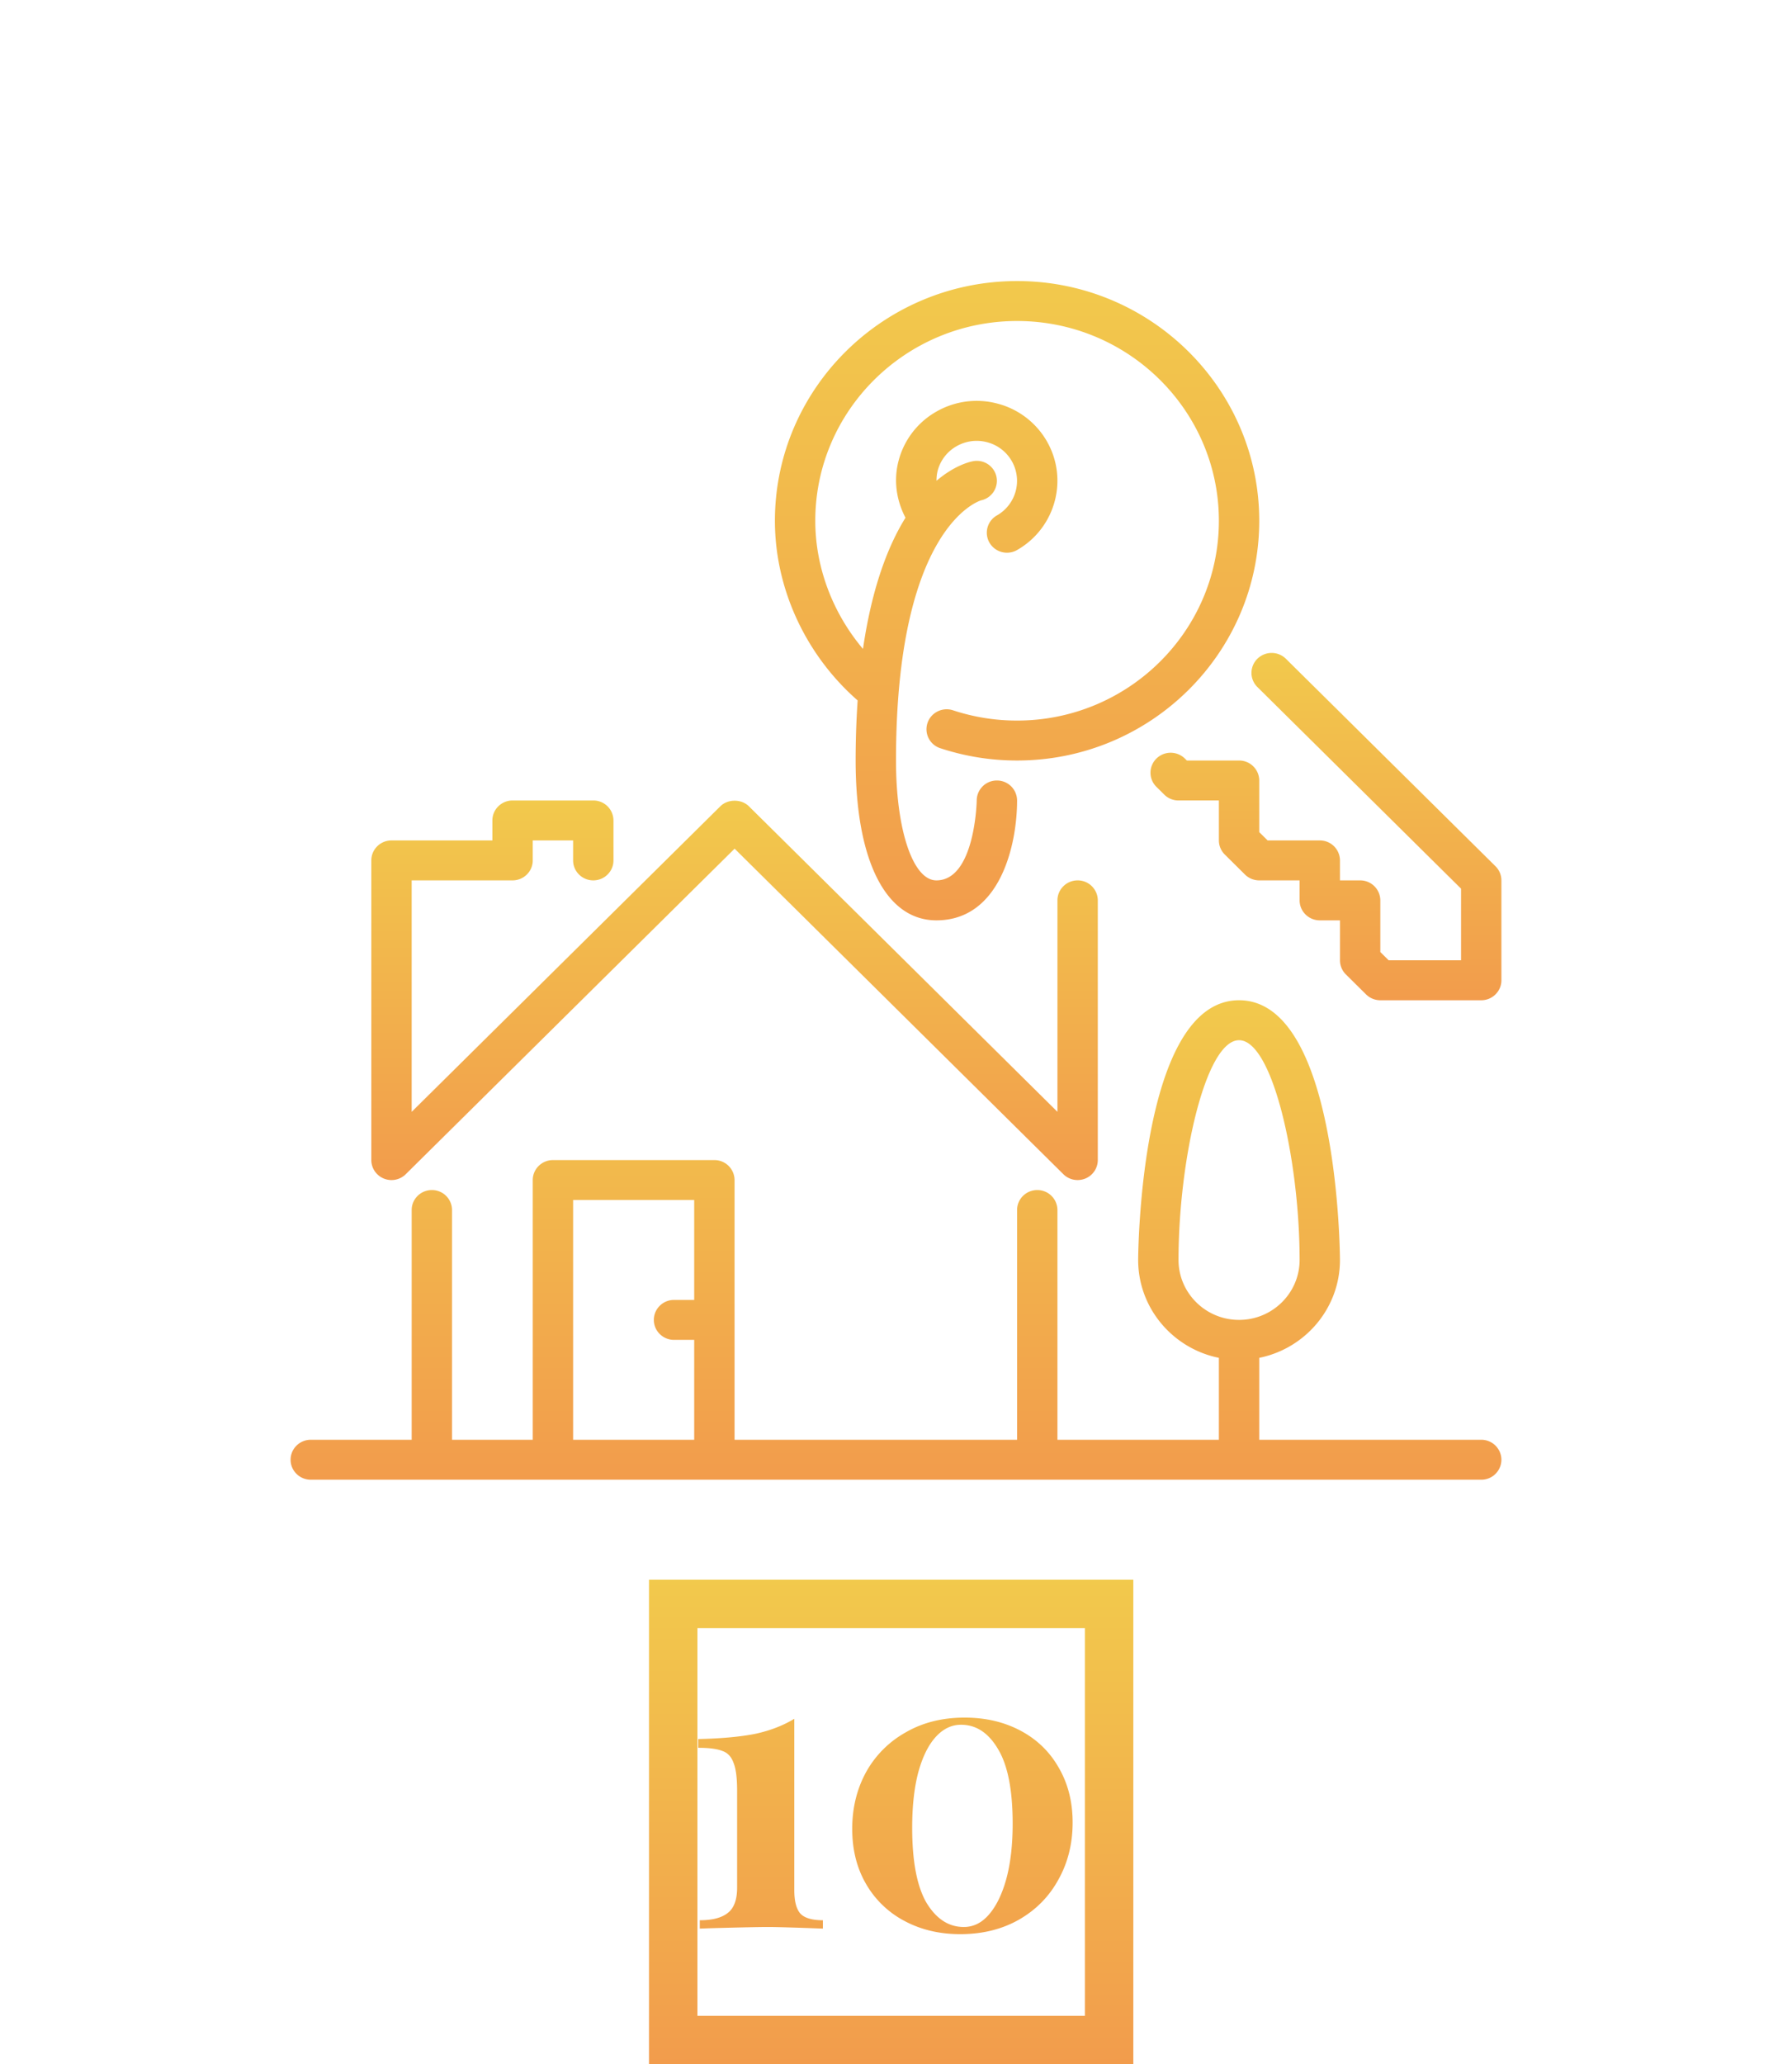 <svg width="185" height="213" fill="none" xmlns="http://www.w3.org/2000/svg"><g filter="url(#filter0_d)"><rect x="10" y="8" width="165" height="165" rx="5" fill="#fff"/></g><g clip-path="url(#clip0)"><path d="M39.619 121.606a2.094 2.094 0 002.27-.447l33.95-33.59 33.938 33.59c.594.59 1.49.767 2.271.447a2.064 2.064 0 001.285-1.905V92.903a2.073 2.073 0 00-2.083-2.061c-1.15 0-2.083.923-2.083 2.061v21.82L77.319 83.2c-.781-.773-2.177-.773-2.958 0L42.5 114.725V90.842h10.416c1.15 0 2.083-.924 2.083-2.062v-2.06h4.167v2.06c0 1.138.933 2.062 2.083 2.062 1.15 0 2.084-.924 2.084-2.062v-4.123a2.073 2.073 0 00-2.084-2.06h-8.333c-1.15 0-2.084.923-2.084 2.06v2.062H40.418c-1.15 0-2.084.923-2.084 2.061v30.921c0 .833.509 1.586 1.286 1.905z" fill="url(#paint0_linear10)"/><path d="M88.54 72.275a91.94 91.94 0 00-.207 6.199c0 10.325 3.115 16.491 8.334 16.491 6.579 0 8.333-7.773 8.333-12.368a2.074 2.074 0 00-2.084-2.062 2.074 2.074 0 00-2.083 2.062c0 .082-.179 8.245-4.166 8.245-2.415 0-4.167-5.2-4.167-12.368 0-24.034 8.525-26.772 8.793-26.848a2.064 2.064 0 001.582-2.416 2.075 2.075 0 00-2.45-1.616c-.417.082-1.927.474-3.744 2.014.002-.355.031-.71.127-1.062a4.096 4.096 0 011.942-2.502 4.18 4.18 0 013.16-.413 4.136 4.136 0 012.529 1.922 4.102 4.102 0 01-1.523 5.631 2.052 2.052 0 00-.762 2.818 2.087 2.087 0 001.806 1.029c.354 0 .713-.089 1.04-.276 3.979-2.276 5.346-7.329 3.05-11.264a8.277 8.277 0 00-5.061-3.842 8.348 8.348 0 00-6.323.824 8.21 8.21 0 00-3.883 5.007c-.54 1.992-.283 4.06.696 5.941-1.788 2.878-3.458 7.164-4.388 13.538-3.118-3.697-4.924-8.405-4.924-13.222 0-11.367 9.345-20.614 20.833-20.614 11.487 0 20.833 9.247 20.833 20.614 0 11.366-9.346 20.614-20.833 20.614a21.04 21.04 0 01-6.61-1.058c-1.088-.359-2.271.223-2.636 1.3a2.053 2.053 0 001.315 2.609A25.22 25.22 0 00105 78.473c13.785 0 25-11.096 25-24.736S118.785 29 105 29 80 40.097 80 53.737c0 7.03 3.19 13.86 8.54 18.538z" fill="url(#paint1_linear10)"/><path d="M154.39 89.385l-21.638-21.41a2.1 2.1 0 00-2.945 0 2.047 2.047 0 000 2.915l21.027 20.806v7.392h-7.471l-.863-.853v-5.33a2.073 2.073 0 00-2.083-2.062h-2.083V88.78a2.074 2.074 0 00-2.084-2.06h-5.385l-.865-.856v-5.329a2.073 2.073 0 00-2.083-2.061h-5.387l-.203-.2a2.1 2.1 0 00-2.945 0 2.047 2.047 0 000 2.914l.812.804c.39.388.921.604 1.473.604h4.167v4.121c0 .546.218 1.07.608 1.456l2.083 2.065c.392.387.921.604 1.475.604h4.167v2.061c0 1.138.934 2.062 2.083 2.062h2.084v4.122c0 .547.218 1.072.61 1.458l2.083 2.061c.39.388.921.604 1.473.604h10.417c1.15 0 2.083-.924 2.083-2.061V90.843c0-.547-.218-1.072-.61-1.458z" fill="url(#paint2_linear10)"/><path d="M82.083 119.702c-1.15 0-2.083.924-2.083 2.061v16.492c0 1.138.933 2.061 2.083 2.061h12.5c1.15 0 2.084-.923 2.084-2.061v-16.492a2.073 2.073 0 00-2.084-2.061h-12.5zM92.5 136.193h-8.333v-12.368H92.5v12.368z" fill="url(#paint3_linear10)"/><path d="M152.917 148.561H130v-8.454c4.748-.958 8.333-5.12 8.333-10.098 0-.268-.118-26.799-10.416-26.799S117.5 129.741 117.5 130.009c0 4.978 3.585 9.14 8.333 10.098v8.454h-16.667v-23.706a2.073 2.073 0 00-2.083-2.061c-1.15 0-2.083.923-2.083 2.061v23.706H75.833v-26.798a2.073 2.073 0 00-2.083-2.061H57.083c-1.15 0-2.083.923-2.083 2.061v26.798h-8.333v-23.706a2.073 2.073 0 00-2.084-2.061c-1.15 0-2.083.923-2.083 2.061v23.706H32.083c-1.15 0-2.083.924-2.083 2.062 0 1.137.933 2.061 2.083 2.061h120.834a2.073 2.073 0 002.083-2.061 2.073 2.073 0 00-2.083-2.062zm-81.25-14.43h-2.084c-1.15 0-2.083.924-2.083 2.062s.934 2.061 2.084 2.061h2.083v10.307h-12.5v-24.737h12.5v10.307zm50-4.122c0-10.27 2.787-22.676 6.25-22.676 3.462 0 6.25 12.406 6.25 22.676 0 3.409-2.804 6.184-6.25 6.184s-6.25-2.775-6.25-6.184z" fill="url(#paint4_linear10)"/></g><path fill="#fff" stroke="url(#paint5_linear10)" stroke-width="5" d="M69.5 165.5h45v45h-45z"/><path d="M82.001 195.023c0 1.175.22 1.995.656 2.46.438.437 1.203.656 2.297.656V199c-2.953-.109-4.838-.164-5.658-.164-.903 0-2.87.041-5.905.123l-1.148.041v-.861c1.285 0 2.242-.246 2.87-.738.656-.492.984-1.367.984-2.624v-10.004c0-1.312-.122-2.269-.368-2.87-.22-.629-.602-1.039-1.148-1.23-.547-.219-1.38-.328-2.502-.328v-.902c2.379-.055 4.333-.232 5.864-.533 1.53-.328 2.883-.847 4.058-1.558v17.671zm17.582-17.794c2.159 0 4.086.451 5.781 1.353 1.694.902 3.006 2.173 3.936 3.813.956 1.64 1.435 3.526 1.435 5.658 0 2.187-.492 4.155-1.476 5.904-.957 1.749-2.324 3.13-4.1 4.141-1.75.984-3.759 1.476-6.027 1.476-2.132 0-4.046-.451-5.74-1.353a9.892 9.892 0 01-3.977-3.813c-.957-1.64-1.435-3.54-1.435-5.699s.478-4.114 1.435-5.863a10.559 10.559 0 014.1-4.1c1.75-1.011 3.772-1.517 6.068-1.517zm-.37.738c-.983 0-1.858.424-2.623 1.271-.766.847-1.367 2.077-1.804 3.69-.41 1.585-.615 3.471-.615 5.658 0 3.471.492 6.054 1.476 7.749 1.011 1.667 2.296 2.501 3.854 2.501.984 0 1.845-.424 2.583-1.271.765-.875 1.366-2.105 1.804-3.69.437-1.613.656-3.512.656-5.699 0-3.471-.506-6.041-1.517-7.708-.984-1.667-2.255-2.501-3.813-2.501z" fill="url(#paint6_linear10)"/><defs><linearGradient id="paint0_linear10" x1="75.833" y1="82.596" x2="75.833" y2="121.763" gradientUnits="userSpaceOnUse"><stop stop-color="#F2C94C"/><stop offset="1" stop-color="#F29C4C"/></linearGradient><linearGradient id="paint1_linear10" x1="105" y1="29" x2="105" y2="94.965" gradientUnits="userSpaceOnUse"><stop stop-color="#F2C94C"/><stop offset="1" stop-color="#F29C4C"/></linearGradient><linearGradient id="paint2_linear10" x1="136.886" y1="67.373" x2="136.886" y2="103.211" gradientUnits="userSpaceOnUse"><stop stop-color="#F2C94C"/><stop offset="1" stop-color="#F29C4C"/></linearGradient><linearGradient id="paint3_linea10" x1="88.333" y1="119.702" x2="88.333" y2="140.316" gradientUnits="userSpaceOnUse"><stop stop-color="#F2C94C"/><stop offset="1" stop-color="#F29C4C"/></linearGradient><linearGradient id="paint4_linear10" x1="92.5" y1="103.21" x2="92.5" y2="152.684" gradientUnits="userSpaceOnUse"><stop stop-color="#F2C94C"/><stop offset="1" stop-color="#F29C4C"/></linearGradient><linearGradient id="paint5_linear10" x1="92" y1="163" x2="92" y2="213" gradientUnits="userSpaceOnUse"><stop stop-color="#F2C94C"/><stop offset="1" stop-color="#F29C4C"/></linearGradient><linearGradient id="paint6_linear10" x1="91.5" y1="154" x2="91.5" y2="209" gradientUnits="userSpaceOnUse"><stop stop-color="#F2C94C"/><stop offset="1" stop-color="#F29C4C"/></linearGradient><clipPath id="clip0"><path fill="#fff" transform="translate(30 29)" d="M0 0h125v123.684H0z"/></clipPath></defs></svg>